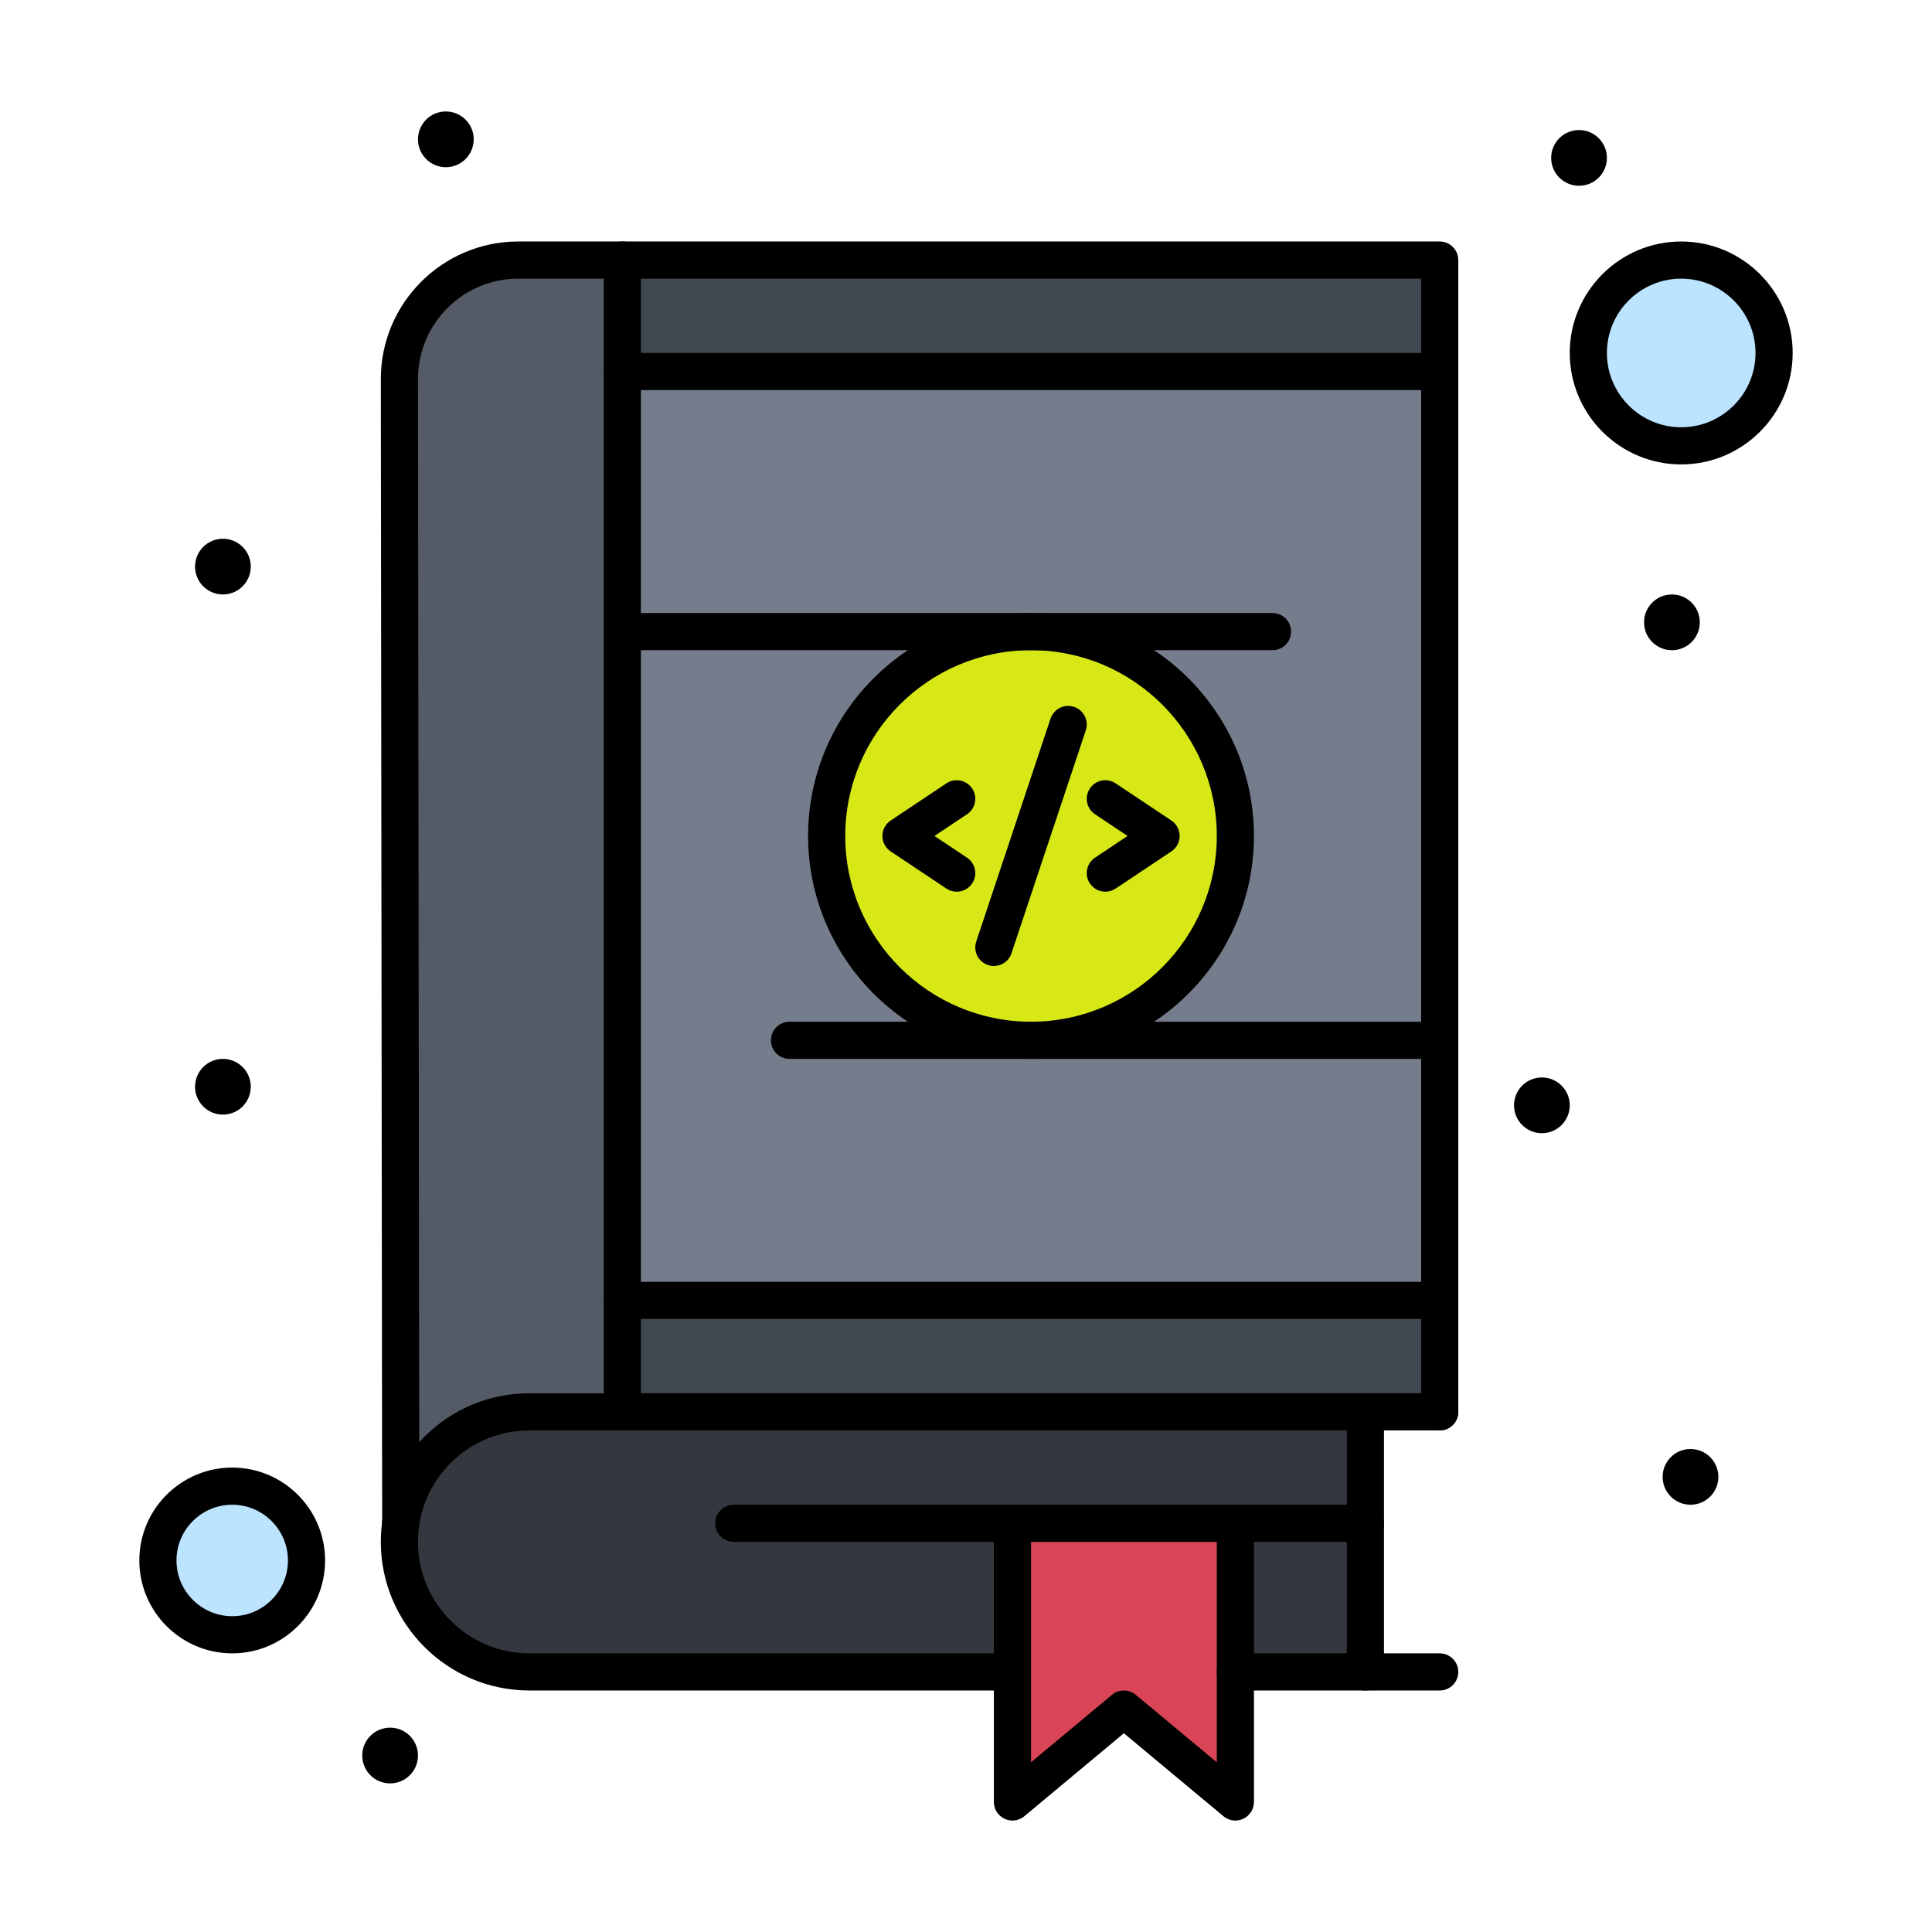 <svg xmlns="http://www.w3.org/2000/svg" version="1.1" xmlns:xlink="http://www.w3.org/1999/xlink" xmlns:svgjs="http://svgjs.com/svgjs" width="48" height="48" x="0" y="0" viewBox="0 0 520 520" style="enable-background:new 0 0 512 512" xml:space="preserve" class=""><g><g id="_x37_47_x2C__Book_x2C__Bookmarks_x2C__Contacts_x2C__Design_x2C__Coding"><g><path d="m167.5 100v70 180h220v-37.41-32.59-128.45-51.55z" fill="#757d8c" data-original="#757d8c" class=""></path><path d="m277.5 170c30.369 0 55 24.62 55 55s-24.631 55-55 55c-30.38 0-55-24.62-55-55s24.62-55 55-55z" fill="#d7e816" data-original="#d7e816" class=""></path><path d="m452.5 70c13.8 0 25 11.19 25 25s-11.2 25-25 25c-13.811 0-25-11.19-25-25s11.189-25 25-25z" fill="#bce4ff" data-original="#bce4ff"></path><path d="m62.5 400c11.04 0 20 8.95 20 20s-8.96 20-20 20c-11.05 0-20-8.95-20-20s8.95-20 20-20z" fill="#bce4ff" data-original="#bce4ff"></path><path d="m167.5 350v30h-25c-9.66 0-18.42 3.92-24.75 10.25-5.21 5.21-8.79 12.06-9.89 19.71l-.36-307.96c0-17.67 14.32-32 32-32h28v30 70z" fill="#545b66" data-original="#545b66" class=""></path><path d="m387.5 350v30h-20-200v-30z" fill="#3f4751" data-original="#3f4751"></path><path d="m167.5 70h220v30h-220z" fill="#3f4751" data-original="#3f4751"></path><path d="m142.5 380c-19.374 0-35 15.707-35 35 0 19.33 15.67 35 35 35h225c0-14.275 0-55.756 0-70-10.915 0-205.838 0-225 0z" fill="#33383f" data-original="#33383f" class=""></path><path d="m332.5 450v35l-30.01-25-29.99 25v-35-40h60z" fill="#d94556" data-original="#d94556" class=""></path><path d="m455 390c4.14 0 7.5 3.36 7.5 7.5s-3.36 7.5-7.5 7.5c-4.15 0-7.5-3.36-7.5-7.5s3.35-7.5 7.5-7.5z" fill="#000000" data-original="#000000" class=""></path><path d="m450 160c4.14 0 7.5 3.36 7.5 7.5s-3.36 7.5-7.5 7.5c-4.15 0-7.5-3.36-7.5-7.5s3.35-7.5 7.5-7.5z" fill="#000000" data-original="#000000" class=""></path><path d="m425 35c4.14 0 7.5 3.36 7.5 7.5s-3.36 7.5-7.5 7.5c-4.15 0-7.5-3.36-7.5-7.5s3.35-7.5 7.5-7.5z" fill="#000000" data-original="#000000" class=""></path><path d="m415 290c4.14 0 7.5 3.36 7.5 7.5s-3.36 7.5-7.5 7.5c-4.15 0-7.5-3.36-7.5-7.5s3.35-7.5 7.5-7.5z" fill="#000000" data-original="#000000" class=""></path><path d="m120 30c4.14 0 7.5 3.36 7.5 7.5s-3.36 7.5-7.5 7.5c-4.15 0-7.5-3.36-7.5-7.5s3.35-7.5 7.5-7.5z" fill="#000000" data-original="#000000" class=""></path><path d="m105 465c4.14 0 7.5 3.36 7.5 7.5s-3.36 7.5-7.5 7.5c-4.15 0-7.5-3.36-7.5-7.5s3.35-7.5 7.5-7.5z" fill="#000000" data-original="#000000" class=""></path><path d="m60 145c4.14 0 7.5 3.36 7.5 7.5s-3.36 7.5-7.5 7.5c-4.15 0-7.5-3.36-7.5-7.5s3.35-7.5 7.5-7.5z" fill="#000000" data-original="#000000" class=""></path><path d="m60 285c4.14 0 7.5 3.36 7.5 7.5s-3.36 7.5-7.5 7.5c-4.15 0-7.5-3.36-7.5-7.5s3.35-7.5 7.5-7.5z" fill="#000000" data-original="#000000" class=""></path><path d="m277.5 285c-33.084 0-60-26.916-60-60s26.916-60 60-60 60 26.916 60 60-26.916 60-60 60zm0-110c-27.57 0-50 22.43-50 50s22.43 50 50 50 50-22.43 50-50-22.43-50-50-50z" fill="#000000" data-original="#000000" class=""></path><path d="m297.504 240c-1.615 0-3.201-.782-4.164-2.227-1.531-2.297-.911-5.402 1.387-6.934l8.76-5.84-8.76-5.84c-2.298-1.532-2.918-4.636-1.387-6.934 1.531-2.299 4.637-2.918 6.934-1.387l15 10c1.391.927 2.227 2.488 2.227 4.16s-.836 3.233-2.227 4.16l-15 10c-.852.571-1.817.842-2.77.842z" fill="#000000" data-original="#000000" class=""></path><path d="m257.496 240c-.954 0-1.917-.272-2.77-.84l-15-10c-1.391-.927-2.227-2.488-2.227-4.16s.835-3.233 2.227-4.16l15-10c2.297-1.532 5.401-.911 6.934 1.387 1.531 2.297.911 5.402-1.387 6.934l-8.76 5.84 8.76 5.84c2.298 1.532 2.918 4.636 1.387 6.934-.963 1.444-2.549 2.225-4.164 2.225z" fill="#000000" data-original="#000000" class=""></path><path d="m267.5 260.001c-.523 0-1.057-.083-1.581-.258-2.62-.873-4.036-3.704-3.163-6.324l20-60c.875-2.619 3.705-4.035 6.325-3.163 2.62.874 4.036 3.705 3.163 6.325l-20 60c-.699 2.095-2.65 3.42-4.744 3.42z" fill="#000000" data-original="#000000" class=""></path><path d="m107.866 414.961c-.237 0-.477-.018-.718-.052-2.733-.394-4.63-2.928-4.237-5.661 1.234-8.581 5.143-16.373 11.304-22.534 7.553-7.554 17.598-11.714 28.285-11.714h245c2.762 0 5 2.238 5 5s-2.238 5-5 5h-245c-8.015 0-15.549 3.12-21.214 8.785-4.622 4.621-7.553 10.461-8.477 16.887-.358 2.491-2.497 4.289-4.943 4.289z" fill="#000000" data-original="#000000" class=""></path><path d="m272.5 455h-130c-22.056 0-40-17.944-40-40 0-1.94.139-3.868.413-5.729.402-2.731 2.943-4.629 5.676-4.217 2.732.402 4.62 2.943 4.218 5.676-.204 1.379-.307 2.816-.307 4.271 0 16.542 13.458 30 30 30h130c2.762 0 5 2.238 5 5s-2.238 4.999-5 4.999z" fill="#000000" data-original="#000000" class=""></path><path d="m387.5 455h-55c-2.762 0-5-2.238-5-5s2.238-5 5-5h55c2.762 0 5 2.238 5 5s-2.238 5-5 5z" fill="#000000" data-original="#000000" class=""></path><path d="m367.5 455c-2.762 0-5-2.238-5-5v-70c0-2.762 2.238-5 5-5s5 2.238 5 5v70c0 2.762-2.238 5-5 5z" fill="#000000" data-original="#000000" class=""></path><path d="m367.5 415h-35c-2.762 0-5-2.238-5-5s2.238-5 5-5h35c2.762 0 5 2.238 5 5s-2.238 5-5 5z" fill="#000000" data-original="#000000" class=""></path><path d="m272.5 415h-75c-2.761 0-5-2.238-5-5s2.239-5 5-5h75c2.762 0 5 2.238 5 5s-2.238 5-5 5z" fill="#000000" data-original="#000000" class=""></path><path d="m387.5 355h-220c-2.761 0-5-2.238-5-5s2.239-5 5-5h220c2.762 0 5 2.238 5 5s-2.238 5-5 5z" fill="#000000" data-original="#000000" class=""></path><path d="m387.5 105h-220c-2.761 0-5-2.239-5-5s2.239-5 5-5h220c2.762 0 5 2.239 5 5s-2.238 5-5 5z" fill="#000000" data-original="#000000" class=""></path><path d="m167.5 385c-2.761 0-5-2.238-5-5v-310c0-2.761 2.239-5 5-5s5 2.239 5 5v310c0 2.762-2.239 5-5 5z" fill="#000000" data-original="#000000" class=""></path><path d="m107.86 410h-5l-.36-307.994c0-20.408 16.598-37.006 37-37.006h248c2.762 0 5 2.239 5 5v310c0 2.762-2.238 5-5 5s-5-2.238-5-5v-305h-243c-14.888 0-27 12.112-27 27l.36 307.954z" fill="#000000" data-original="#000000" class=""></path><path d="m452.5 125c-16.542 0-30-13.458-30-30s13.458-30 30-30 30 13.458 30 30-13.458 30-30 30zm0-50c-11.027 0-20 8.972-20 20s8.973 20 20 20 20-8.972 20-20-8.973-20-20-20z" fill="#000000" data-original="#000000" class=""></path><path d="m62.5 445c-13.785 0-25-11.215-25-25s11.215-25 25-25 25 11.215 25 25-11.215 25-25 25zm0-40c-8.271 0-15 6.729-15 15s6.729 15 15 15 15-6.729 15-15-6.729-15-15-15z" fill="#000000" data-original="#000000" class=""></path><path d="m332.501 490c-1.148 0-2.285-.396-3.201-1.158l-26.81-22.333-26.789 22.332c-1.49 1.241-3.564 1.509-5.322.688-1.756-.823-2.879-2.588-2.879-4.528v-75c0-2.762 2.238-5 5-5h60c2.762 0 5 2.238 5 5v75c0 1.939-1.122 3.705-2.879 4.527-.677.317-1.4.472-2.12.472zm-30.011-35c1.137 0 2.273.386 3.199 1.158l21.811 18.169v-59.327h-50v59.322l21.788-18.163c.927-.772 2.065-1.159 3.202-1.159z" fill="#000000" data-original="#000000" class=""></path><path d="m387.5 285h-175c-2.761 0-5-2.238-5-5s2.239-5 5-5h175c2.762 0 5 2.238 5 5s-2.238 5-5 5z" fill="#000000" data-original="#000000" class=""></path><path d="m342.5 175h-175c-2.761 0-5-2.239-5-5s2.239-5 5-5h175c2.762 0 5 2.239 5 5s-2.238 5-5 5z" fill="#000000" data-original="#000000" class=""></path></g></g></g></svg>